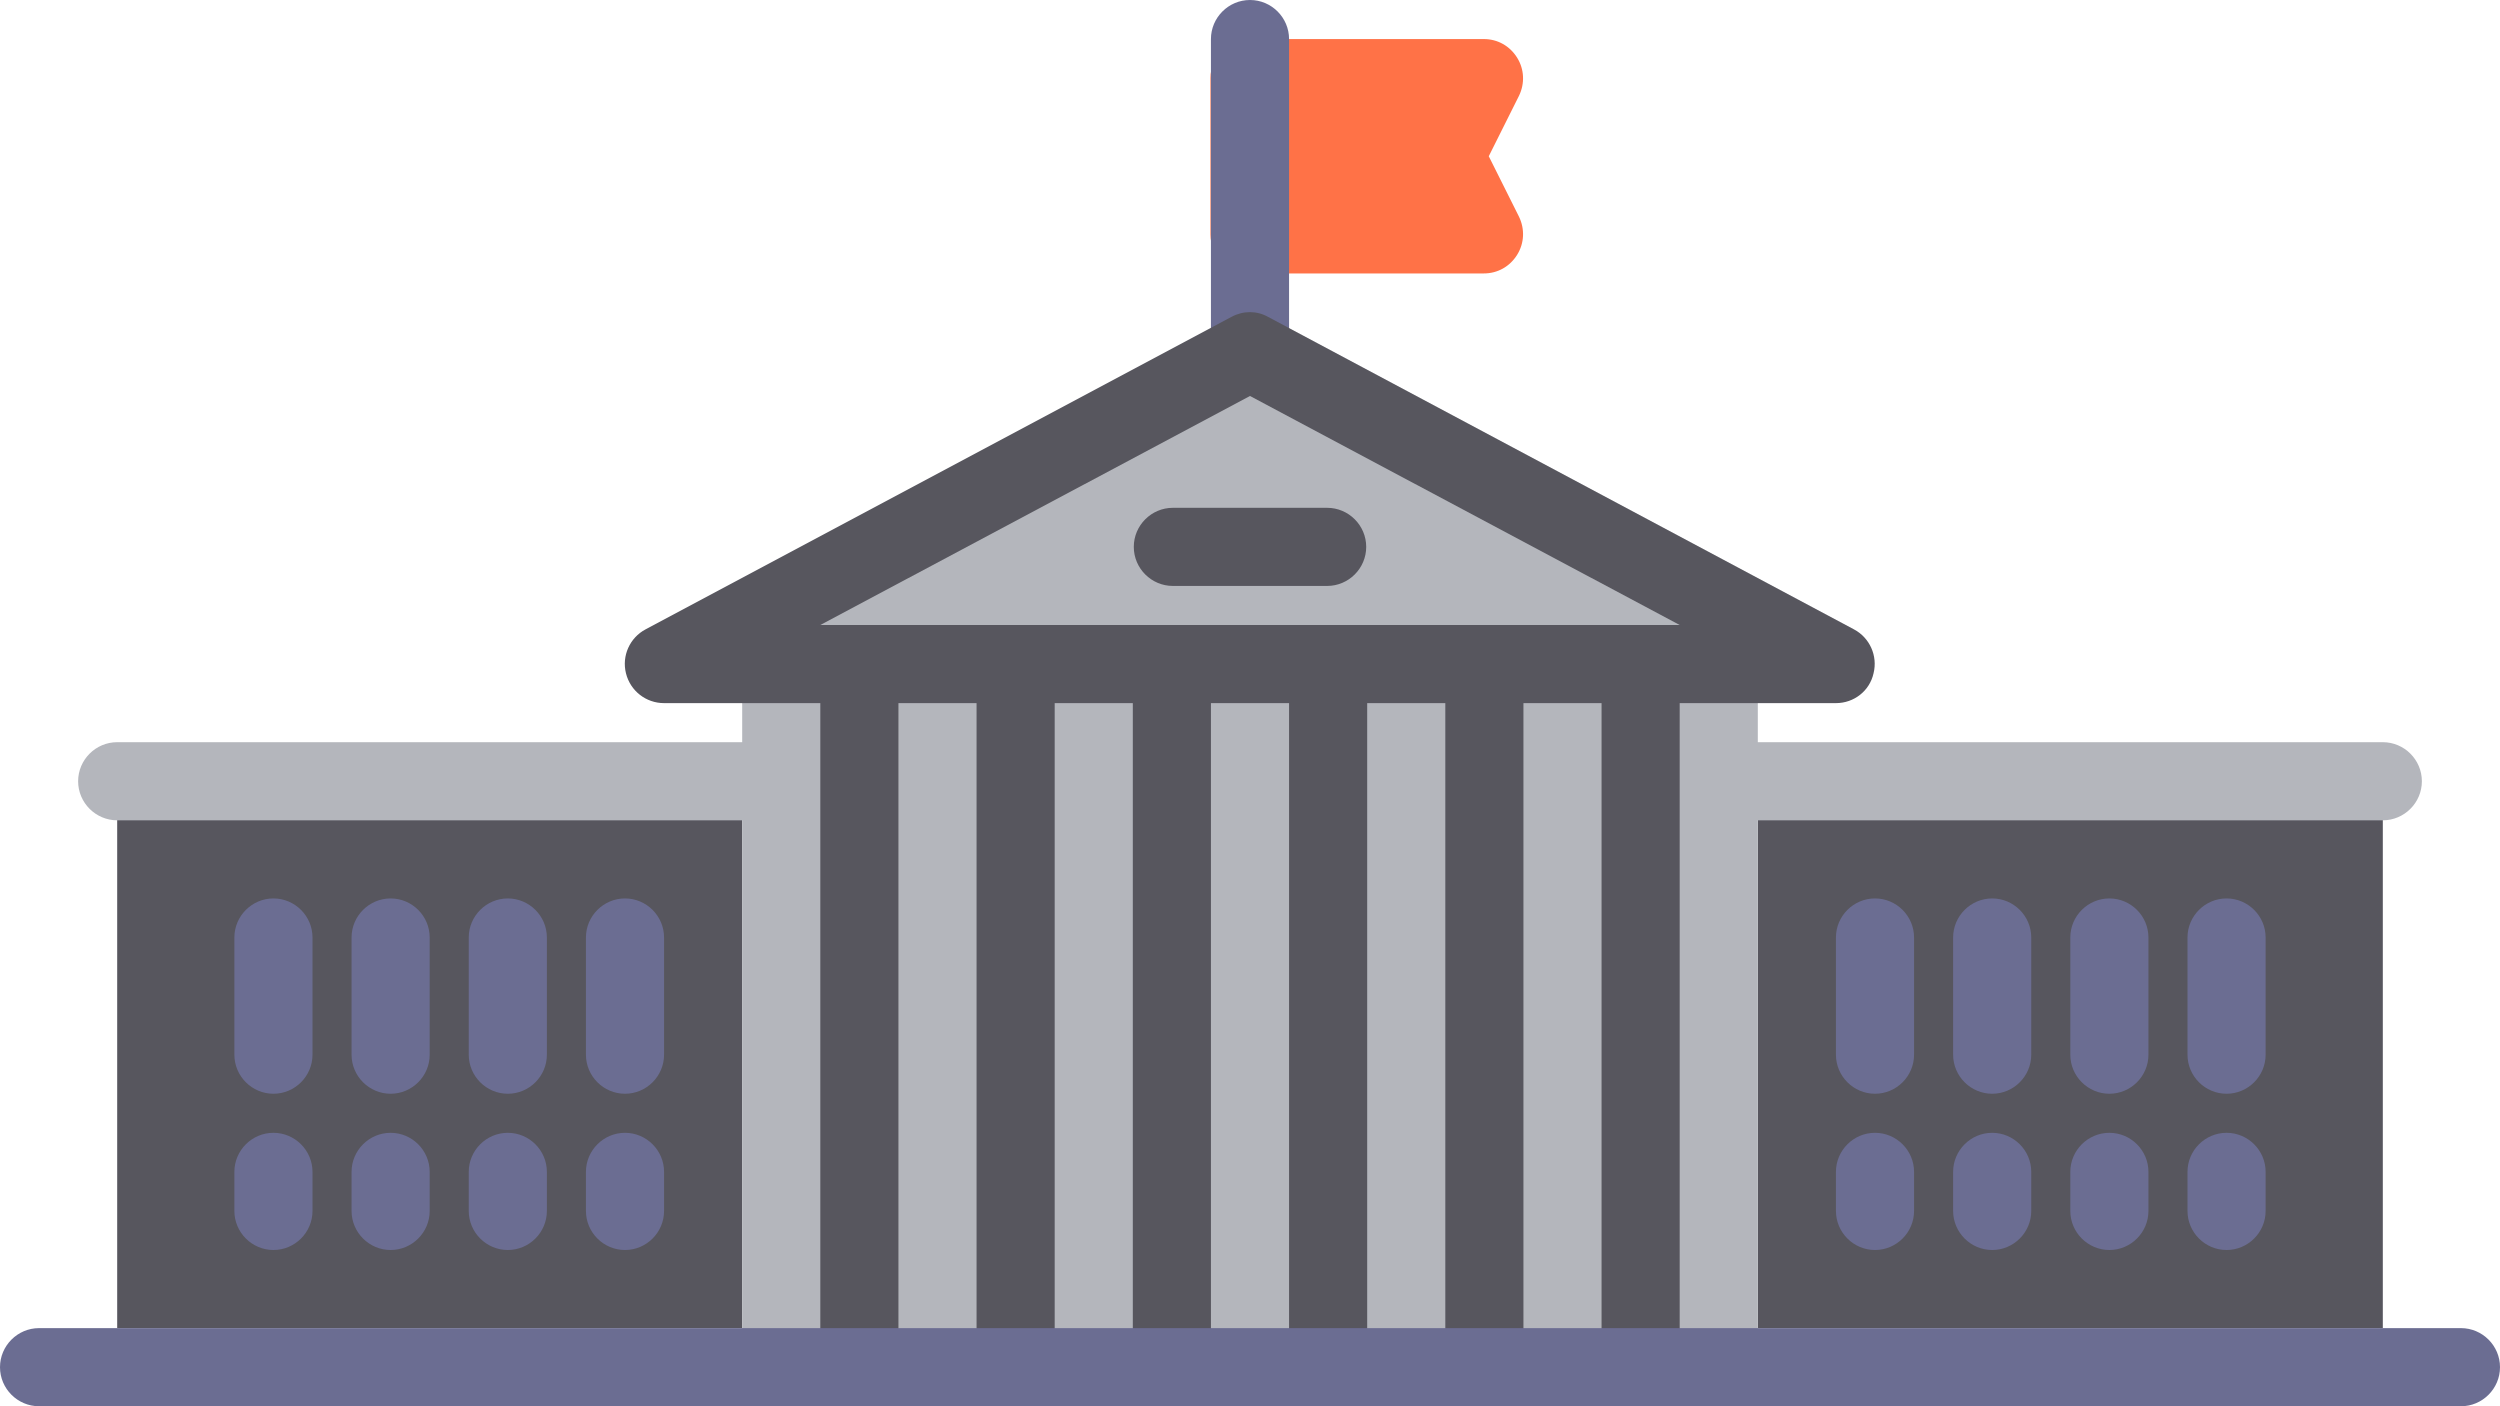 <?xml version="1.0" encoding="utf-8"?>
<!-- Generator: Adobe Illustrator 20.1.0, SVG Export Plug-In . SVG Version: 6.00 Build 0)  -->
<svg version="1.1" id="Layer_1" xmlns="http://www.w3.org/2000/svg" xmlns:xlink="http://www.w3.org/1999/xlink" x="0px" y="0px"
	 viewBox="0 0 512 288" style="enable-background:new 0 0 512 288;" xml:space="preserve">
<style type="text/css">
	.st0{fill:#FF7247;}
	.st1{fill:#6B6D92;}
	.st2{fill:#57565E;}
	.st3{fill:#B4B6BC;}
</style>
<g>
	<g>
		<path class="st0" d="M304.9,32l6.2-12.4c1.2-2.5,1.1-5.4-0.4-7.8s-4-3.8-6.8-3.8h-48c-4.4,0-8,3.6-8,8v32c0,4.4,3.6,8,8,8h48
			c2.8,0,5.3-1.4,6.8-3.8s1.6-5.3,0.4-7.8L304.9,32z"/>
	</g>
	<g>
		<g>
			<path class="st1" d="M256,80c-4.4,0-8-3.6-8-8V8c0-4.4,3.6-8,8-8s8,3.6,8,8v64C264,76.4,260.4,80,256,80z"/>
		</g>
	</g>
	<g>
		<rect x="360" y="160" class="st2" width="128" height="112"/>
	</g>
	<g>
		<rect x="24" y="160" class="st2" width="128" height="112"/>
	</g>
	<g>
		<g>
			<path class="st3" d="M344,168h144c4.4,0,8-3.6,8-8s-3.6-8-8-8H344c-4.4,0-8,3.6-8,8S339.6,168,344,168z"/>
		</g>
	</g>
	<g>
		<g>
			<path class="st3" d="M168,168H24c-4.4,0-8-3.6-8-8s3.6-8,8-8h144c4.4,0,8,3.6,8,8S172.4,168,168,168z"/>
		</g>
	</g>
	<g>
		<g>
			<g>
				<path class="st1" d="M384,256c4.4,0,8-3.6,8-8v-8c0-4.4-3.6-8-8-8s-8,3.6-8,8v8C376,252.4,379.6,256,384,256z"/>
			</g>
		</g>
		<g>
			<g>
				<path class="st1" d="M408,256c4.4,0,8-3.6,8-8v-8c0-4.4-3.6-8-8-8s-8,3.6-8,8v8C400,252.4,403.6,256,408,256z"/>
			</g>
		</g>
		<g>
			<g>
				<path class="st1" d="M432,256c4.4,0,8-3.6,8-8v-8c0-4.4-3.6-8-8-8s-8,3.6-8,8v8C424,252.4,427.6,256,432,256z"/>
			</g>
		</g>
		<g>
			<g>
				<path class="st1" d="M456,256c4.4,0,8-3.6,8-8v-8c0-4.4-3.6-8-8-8s-8,3.6-8,8v8C448,252.4,451.6,256,456,256z"/>
			</g>
		</g>
		<g>
			<g>
				<path class="st1" d="M384,224c4.4,0,8-3.6,8-8v-24c0-4.4-3.6-8-8-8s-8,3.6-8,8v24C376,220.4,379.6,224,384,224z"/>
			</g>
		</g>
		<g>
			<g>
				<path class="st1" d="M408,224c4.4,0,8-3.6,8-8v-24c0-4.4-3.6-8-8-8s-8,3.6-8,8v24C400,220.4,403.6,224,408,224z"/>
			</g>
		</g>
		<g>
			<g>
				<path class="st1" d="M432,224c4.4,0,8-3.6,8-8v-24c0-4.4-3.6-8-8-8s-8,3.6-8,8v24C424,220.4,427.6,224,432,224z"/>
			</g>
		</g>
		<g>
			<g>
				<path class="st1" d="M456,224c4.4,0,8-3.6,8-8v-24c0-4.4-3.6-8-8-8s-8,3.6-8,8v24C448,220.4,451.6,224,456,224z"/>
			</g>
		</g>
	</g>
	<g>
		<polygon class="st3" points="152,132.3 360,132.3 256,76.8 		"/>
	</g>
	<g>
		<rect x="159.8" y="136" class="st2" width="192" height="144"/>
	</g>
	<g>
		<g>
			<path class="st3" d="M256,288c-4.4,0-8-3.6-8-8V136c0-4.4,3.6-8,8-8s8,3.6,8,8v144C264,284.4,260.4,288,256,288z"/>
		</g>
	</g>
	<g>
		<g>
			<path class="st3" d="M224,288c-4.4,0-8-3.6-8-8V136c0-4.4,3.6-8,8-8s8,3.6,8,8v144C232,284.4,228.4,288,224,288z"/>
		</g>
	</g>
	<g>
		<g>
			<path class="st3" d="M192,288c-4.4,0-8-3.6-8-8V136c0-4.4,3.6-8,8-8s8,3.6,8,8v144C200,284.4,196.4,288,192,288z"/>
		</g>
	</g>
	<g>
		<g>
			<path class="st3" d="M320,288c-4.4,0-8-3.6-8-8V136c0-4.4,3.6-8,8-8s8,3.6,8,8v144C328,284.4,324.4,288,320,288z"/>
		</g>
	</g>
	<g>
		<g>
			<path class="st3" d="M288,288c-4.4,0-8-3.6-8-8V136c0-4.4,3.6-8,8-8s8,3.6,8,8v144C296,284.4,292.4,288,288,288z"/>
		</g>
	</g>
	<g>
		<g>
			<path class="st3" d="M352,288c-4.4,0-8-3.6-8-8V136c0-4.4,3.6-8,8-8s8,3.6,8,8v144C360,284.4,356.4,288,352,288z"/>
		</g>
	</g>
	<g>
		<g>
			<path class="st3" d="M160,288c-4.4,0-8-3.6-8-8V136c0-4.4,3.6-8,8-8s8,3.6,8,8v144C168,284.4,164.4,288,160,288z"/>
		</g>
	</g>
	<g>
		<g>
			<path class="st2" d="M376,144H136c-3.7,0-6.9-2.5-7.8-6.1c-0.9-3.6,0.8-7.3,4-9l120-64c2.4-1.3,5.2-1.3,7.5,0l120,64
				c3.2,1.7,4.9,5.4,4,9C382.9,141.5,379.7,144,376,144z M168,128h176l-88-46.9L168,128z"/>
		</g>
	</g>
	<g>
		<g>
			<g>
				<path class="st1" d="M128,256c-4.4,0-8-3.6-8-8v-8c0-4.4,3.6-8,8-8c4.4,0,8,3.6,8,8v8C136,252.4,132.4,256,128,256z"/>
			</g>
		</g>
		<g>
			<g>
				<path class="st1" d="M104,256c-4.4,0-8-3.6-8-8v-8c0-4.4,3.6-8,8-8s8,3.6,8,8v8C112,252.4,108.4,256,104,256z"/>
			</g>
		</g>
		<g>
			<g>
				<path class="st1" d="M80,256c-4.4,0-8-3.6-8-8v-8c0-4.4,3.6-8,8-8s8,3.6,8,8v8C88,252.4,84.4,256,80,256z"/>
			</g>
		</g>
		<g>
			<g>
				<path class="st1" d="M56,256c-4.4,0-8-3.6-8-8v-8c0-4.4,3.6-8,8-8s8,3.6,8,8v8C64,252.4,60.4,256,56,256z"/>
			</g>
		</g>
		<g>
			<g>
				<path class="st1" d="M128,224c-4.4,0-8-3.6-8-8v-24c0-4.4,3.6-8,8-8c4.4,0,8,3.6,8,8v24C136,220.4,132.4,224,128,224z"/>
			</g>
		</g>
		<g>
			<g>
				<path class="st1" d="M104,224c-4.4,0-8-3.6-8-8v-24c0-4.4,3.6-8,8-8s8,3.6,8,8v24C112,220.4,108.4,224,104,224z"/>
			</g>
		</g>
		<g>
			<g>
				<path class="st1" d="M80,224c-4.4,0-8-3.6-8-8v-24c0-4.4,3.6-8,8-8s8,3.6,8,8v24C88,220.4,84.4,224,80,224z"/>
			</g>
		</g>
		<g>
			<g>
				<path class="st1" d="M56,224c-4.4,0-8-3.6-8-8v-24c0-4.4,3.6-8,8-8s8,3.6,8,8v24C64,220.4,60.4,224,56,224z"/>
			</g>
		</g>
	</g>
	<g>
		<g>
			<path class="st2" d="M271.8,120h-31.6c-4.4,0-8-3.6-8-8s3.6-8,8-8h31.6c4.4,0,8,3.6,8,8S276.2,120,271.8,120z"/>
		</g>
	</g>
	<g>
		<g>
			<path class="st1" d="M504,288H8c-4.4,0-8-3.6-8-8s3.6-8,8-8h496c4.4,0,8,3.6,8,8S508.4,288,504,288z"/>
		</g>
	</g>
</g>
</svg>
